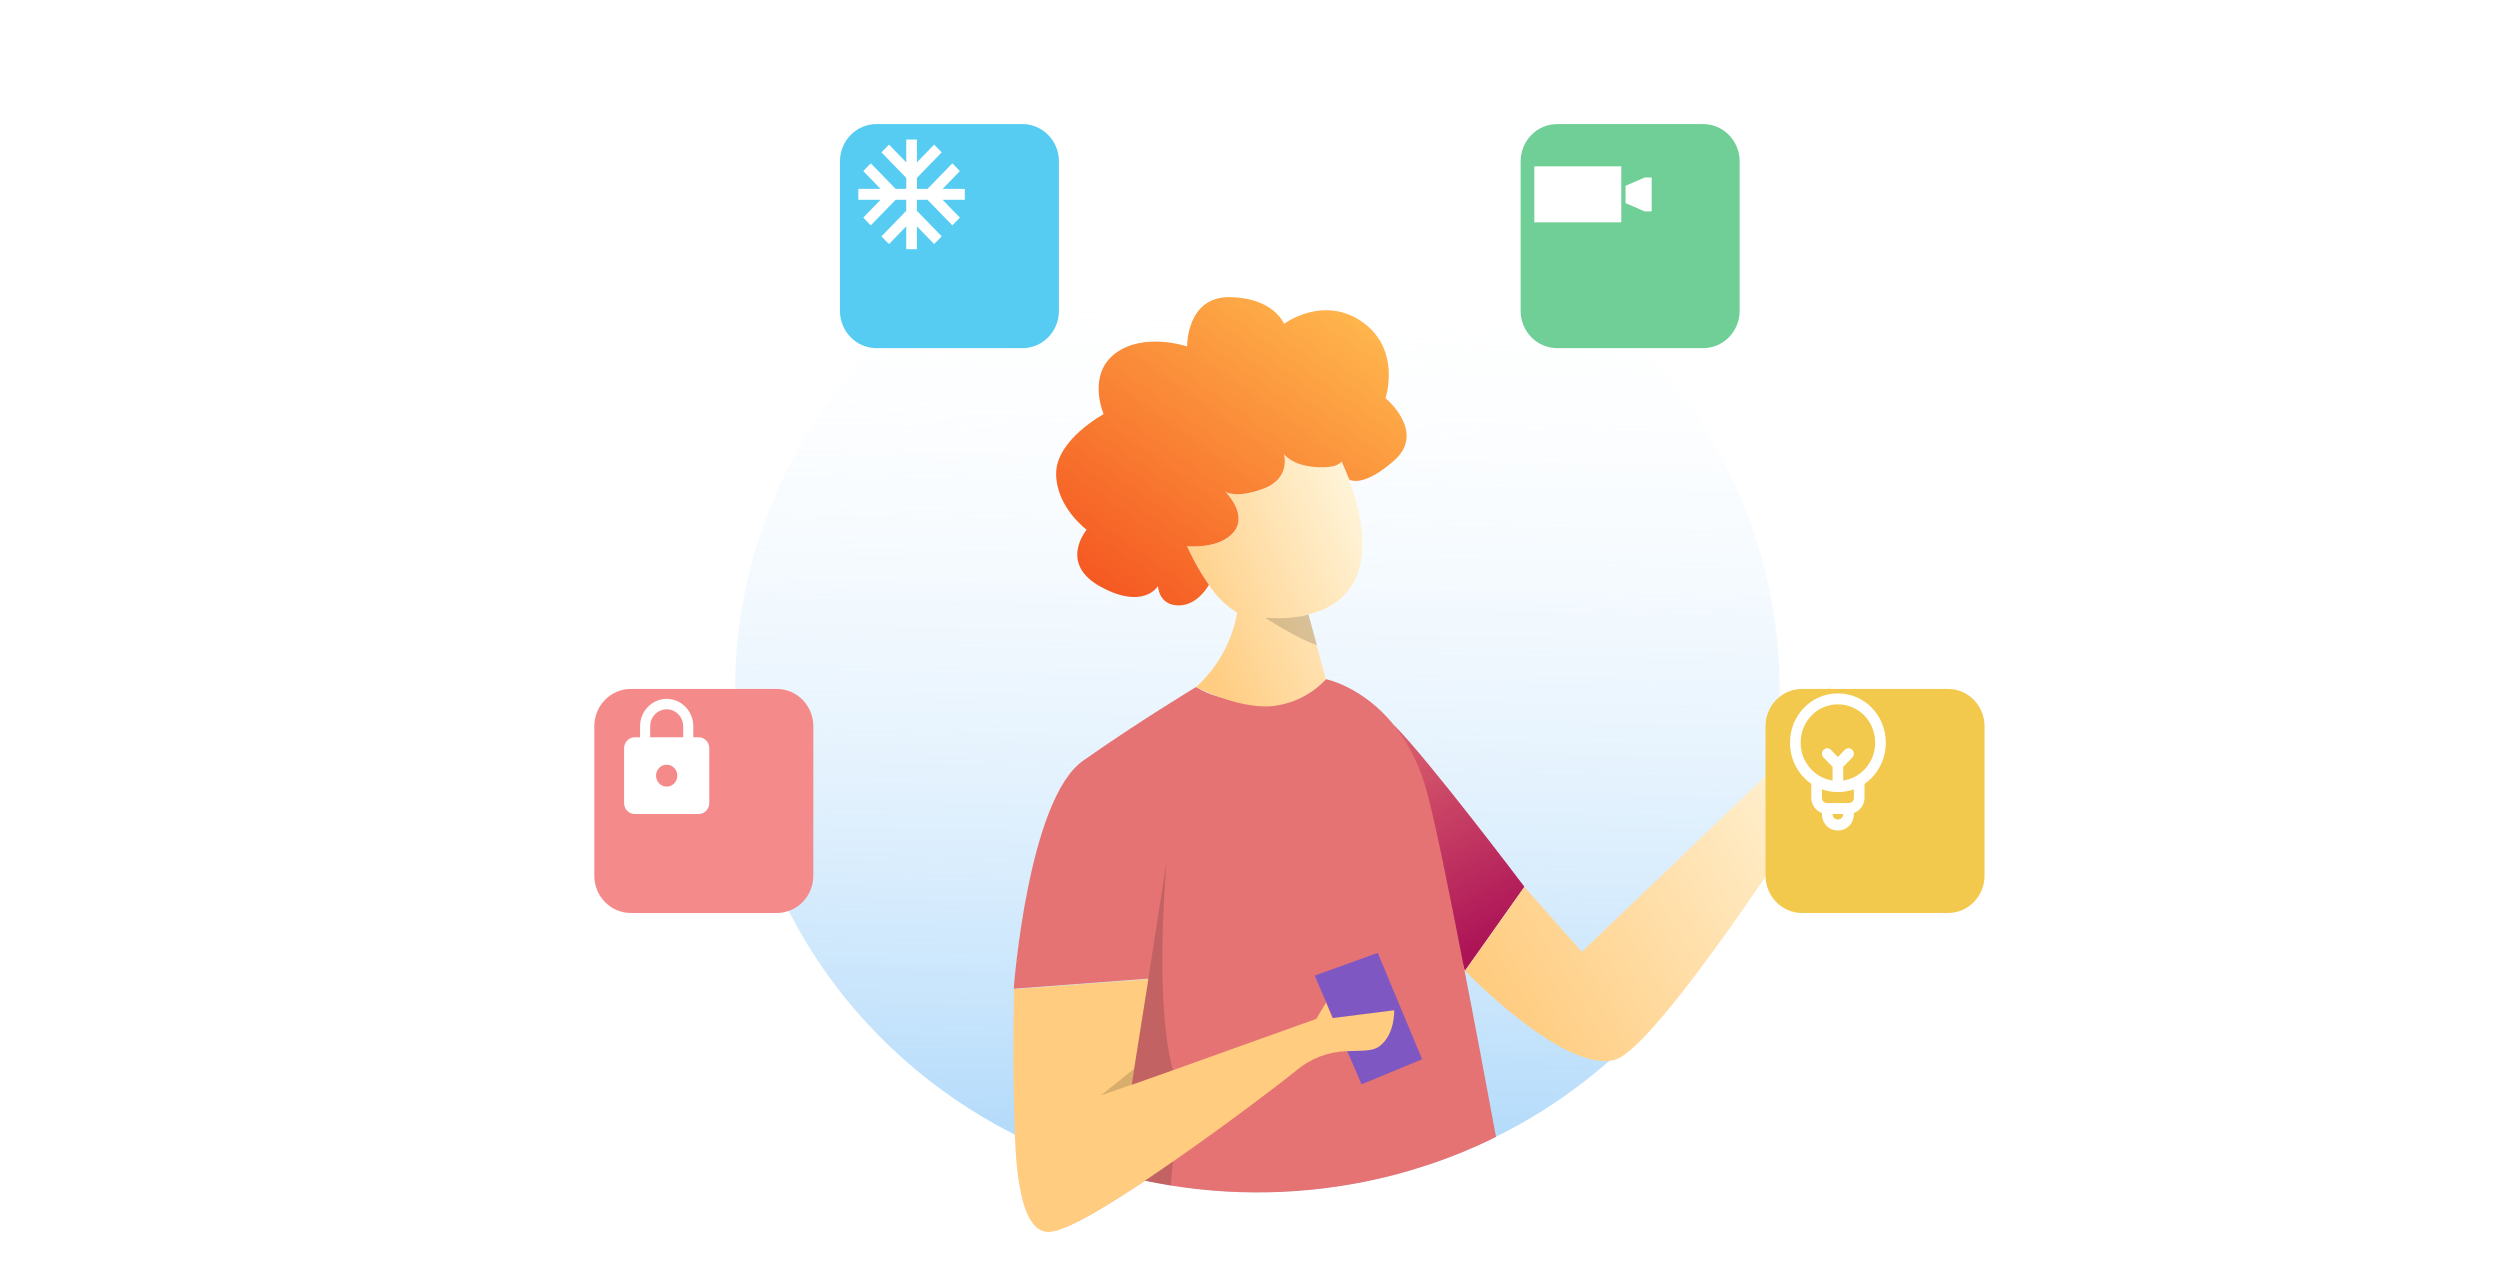 <svg width="300" height="154" viewBox="0 0 300 154" fill="none" xmlns="http://www.w3.org/2000/svg">
<path d="M213.556 82.672C213.564 91.069 211.751 99.374 208.235 107.056C204.719 114.738 199.576 121.627 193.137 127.282C191.345 128.856 189.462 130.331 187.496 131.698C184.973 133.453 182.317 135.022 179.551 136.394H179.522C178.932 136.692 178.333 136.976 177.729 137.251C177.453 137.381 177.183 137.503 176.902 137.624C175.153 138.397 173.358 139.091 171.518 139.706C170.068 140.172 168.58 140.638 167.077 141.02C158.406 143.243 149.343 143.654 140.495 142.226C139.446 142.059 138.412 141.868 137.382 141.649L136.512 141.458C133.886 140.866 131.303 140.11 128.779 139.194C127.313 138.662 125.876 138.08 124.468 137.447C123.922 137.2 123.376 136.948 122.84 136.687C122.472 136.51 122.11 136.329 121.747 136.147C111.913 131.169 103.629 123.761 97.742 114.683C91.855 105.604 88.577 95.18 88.243 84.478C87.91 73.777 90.534 63.182 95.846 53.78C101.158 44.377 108.967 36.504 118.473 30.967C127.98 25.429 138.843 22.427 149.949 22.267C161.055 22.107 172.006 24.795 181.68 30.056C191.354 35.316 199.404 42.961 205.005 52.206C210.606 61.452 213.557 71.966 213.556 82.672Z" fill="url(#paint0_linear_180337_24)"/>
<path d="M167.309 87.042C171.301 91.002 182.929 106.412 182.929 106.412L175.786 116.507L169.363 96.452L167.309 87.042Z" fill="url(#paint1_linear_180337_24)"/>
<path d="M179.522 136.426C178.932 136.724 178.333 137.009 177.729 137.283C177.453 137.414 177.183 137.535 176.902 137.656C175.153 138.429 173.358 139.124 171.518 139.739C170.068 140.204 168.58 140.67 167.077 141.052C158.406 143.275 149.343 143.687 140.495 142.259C139.446 142.091 138.412 141.9 137.382 141.681C133.612 144.187 130.133 146.307 127.827 147.271L128.016 145.72L128.799 139.231L130.611 124.133L137.793 117.438L121.646 118.645C121.646 118.645 123.342 95.958 129.963 91.29C136.585 86.623 143.53 82.439 143.53 82.439C144.359 82.966 145.271 83.358 146.232 83.599C148.528 84.211 150.915 84.446 153.293 84.293C156.125 84.168 158.957 81.629 159.092 81.498C159.092 81.498 163.539 82.351 167.309 87.06C169.189 89.485 170.539 92.252 171.277 95.194C172.205 98.637 173.853 106.677 175.728 116.39C176.955 122.642 178.246 129.574 179.522 136.426Z" fill="url(#paint2_linear_180337_24)"/>
<path d="M182.929 106.43L189.821 114.215L214.059 91.025L214.977 86.278L219.811 82.23L217.66 88.402V96.443C217.66 96.443 198.965 125.651 193.813 127.156C187.787 128.922 175.796 116.497 175.796 116.497L182.929 106.43Z" fill="url(#paint3_linear_180337_24)"/>
<path d="M157.768 117.075L163.389 130.119L170.653 127.109L165.327 114.345L157.768 117.075Z" fill="#7E57C2"/>
<path d="M165.598 125.502C164.694 126.22 163.346 126.052 161.673 126.136C159.427 126.193 157.272 127.007 155.584 128.437C153.336 130.258 147.053 135.024 140.77 139.375C139.63 140.162 138.489 140.94 137.387 141.704C133.617 144.211 130.138 146.33 127.832 147.295C127.226 147.584 126.572 147.769 125.899 147.84C122.67 147.919 121.979 141.397 121.781 136.193C121.718 134.465 121.704 132.886 121.67 131.745C121.535 127.179 121.67 118.701 121.67 118.701L137.817 117.49L136.106 128.269L135.807 130.175V130.189L140.64 128.465L140.79 128.414L157.947 122.269L159.131 120.299L159.885 122.162H159.958L167.304 121.23C167.304 121.23 167.43 124.053 165.598 125.502Z" fill="url(#paint4_linear_180337_24)"/>
<path d="M161.891 57.516C161.47 56.408 161.108 55.653 161.002 55.429V55.373C161.002 55.373 160.629 56.259 157.826 56.044C155.023 55.83 154.095 54.488 154.095 54.488C154.095 54.488 154.975 57.395 151.635 58.639C148.421 59.841 147.155 59.063 147.068 59.007C147.237 59.184 149.75 61.774 148.083 63.829C146.357 65.958 142.476 65.538 142.476 65.538V65.566C142.965 66.632 143.512 67.673 144.115 68.683C144.434 69.214 144.748 69.703 145.081 70.159V70.192C145.937 71.534 147.093 72.675 148.465 73.532C147.862 76.941 146.131 80.071 143.53 82.453C144.405 82.893 145.307 83.281 146.232 83.613C148.034 84.27 150.456 84.922 152.616 84.741C155.119 84.483 157.432 83.333 159.102 81.517L157.995 77.422L157 73.733C165.999 71.52 163.524 61.895 161.891 57.516ZM156.497 73.868L156.657 73.83L156.913 73.76C156.54 73.916 156.146 74.019 155.743 74.068C155.951 74.017 156.164 73.961 156.386 73.896L156.497 73.868Z" fill="url(#paint5_linear_180337_24)"/>
<path d="M167.309 55.252C163.597 58.541 161.992 57.614 161.891 57.526V57.516C161.47 56.408 161.108 55.653 161.006 55.429L160.982 55.373C160.982 55.373 160.605 56.259 157.802 56.044C154.999 55.83 154.076 54.488 154.076 54.488C154.076 54.488 154.955 57.395 151.616 58.639C148.397 59.841 147.13 59.063 147.048 59.007C147.217 59.179 149.731 61.77 148.063 63.824C146.338 65.953 142.457 65.538 142.457 65.538V65.562C142.945 66.629 143.492 67.671 144.095 68.683C144.417 69.211 144.74 69.703 145.062 70.159V70.192C145.062 70.192 143.738 72.703 141.374 72.652C139.011 72.6 138.958 70.323 138.958 70.323C138.958 70.323 137.285 73.229 132.119 70.43C126.952 67.63 130.398 63.572 130.398 63.572C130.398 63.572 126.735 60.87 126.735 56.822C126.735 52.774 132.438 49.695 132.438 49.695C132.438 49.695 130.398 44.994 133.839 42.404C137.281 39.814 142.452 41.57 142.452 41.57C142.452 41.57 142.351 35.556 147.619 35.654C152.887 35.752 154.08 38.859 154.08 38.859C154.08 38.859 158.817 35.328 163.505 38.654C168.193 41.98 166.265 47.78 166.265 47.78C166.265 47.78 171.18 51.828 167.309 55.252Z" fill="url(#paint6_linear_180337_24)"/>
<path opacity="0.15" d="M158.034 77.408C155.787 76.723 151.79 74.11 151.79 74.11C153.367 74.27 154.961 74.189 156.512 73.868L156.671 73.83L156.981 73.742H157.024L158.034 77.408Z" fill="black"/>
<path opacity="0.15" d="M139.973 103.505L137.793 117.48L136.082 128.26L132.1 131.451L140.765 128.418C140.765 128.418 138.518 122.232 139.973 103.505Z" fill="black"/>
<path opacity="0.15" d="M137.373 141.681C138.402 141.9 139.436 142.091 140.485 142.259C140.538 141.304 140.635 140.339 140.77 139.375L137.373 141.681Z" fill="black"/>
<g filter="url(#filter0_d_180337_24)">
<path d="M117.964 10.16H100.44C98.022 10.16 96.062 12.165 96.062 14.639V32.567C96.062 35.041 98.022 37.046 100.44 37.046H117.964C120.382 37.046 122.343 35.041 122.343 32.567V14.639C122.343 12.165 120.382 10.16 117.964 10.16Z" fill="#56CCF2"/>
</g>
<g clip-path="url(#clip0_180337_24)">
<path d="M115.777 22.663H113.113L115.183 20.531L114.283 19.596L111.305 22.663H110.028V21.347L113.005 18.28L112.098 17.352L110.028 19.485V16.741H108.75V19.485L106.68 17.352L105.773 18.28L108.75 21.347V22.663H107.472L104.495 19.596L103.595 20.531L105.664 22.663H103V23.979H105.664L103.595 26.111L104.495 27.046L107.472 23.979H108.75V25.295L105.773 28.362L106.68 29.29L108.75 27.158V29.902H110.028V27.158L112.098 29.29L113.005 28.362L110.028 25.295V23.979H111.305L114.283 27.046L115.183 26.111L113.113 23.979H115.777V22.663Z" fill="white"/>
</g>
<g filter="url(#filter1_d_180337_24)">
<path d="M229.035 77.941H211.511C209.093 77.941 207.133 79.947 207.133 82.42V100.348C207.133 102.822 209.093 104.827 211.511 104.827H229.035C231.453 104.827 233.414 102.822 233.414 100.348V82.42C233.414 79.947 231.453 77.941 229.035 77.941Z" fill="#F2C94C"/>
</g>
<path d="M226.298 89.129C226.298 85.838 223.743 83.206 220.548 83.206C217.354 83.206 214.799 85.838 214.799 89.129C214.799 91.169 215.821 93.011 217.354 94.064V95.709C217.354 96.565 217.865 97.289 218.632 97.552V97.683C218.632 98.802 219.462 99.658 220.548 99.658C221.634 99.658 222.465 98.802 222.465 97.683V97.552C223.232 97.289 223.743 96.565 223.743 95.709V94.064C225.276 93.011 226.298 91.169 226.298 89.129ZM216.077 89.129C216.077 86.562 218.057 84.522 220.548 84.522C223.04 84.522 225.02 86.562 225.02 89.129C225.02 91.432 223.359 93.34 221.187 93.669V92.024L222.273 90.905C222.529 90.642 222.529 90.247 222.273 89.984C222.018 89.721 221.634 89.721 221.379 89.984L220.548 90.84L219.718 89.984C219.462 89.721 219.079 89.721 218.824 89.984C218.568 90.247 218.568 90.642 218.824 90.905L219.91 92.024V93.669C217.738 93.34 216.077 91.432 216.077 89.129ZM220.548 98.341C220.165 98.341 219.91 98.078 219.91 97.683H221.187C221.187 98.078 220.932 98.341 220.548 98.341ZM222.465 95.709C222.465 96.104 222.209 96.367 221.826 96.367H219.271C218.887 96.367 218.632 96.104 218.632 95.709V94.722C219.207 94.92 219.846 95.051 220.548 95.051C221.251 95.051 221.89 94.92 222.465 94.722V95.709Z" fill="white"/>
<g filter="url(#filter2_d_180337_24)">
<path d="M88.489 77.941H70.965C68.547 77.941 66.586 79.946 66.586 82.42V100.348C66.586 102.822 68.547 104.827 70.965 104.827H88.489C90.907 104.827 92.867 102.822 92.867 100.348V82.42C92.867 79.946 90.907 77.941 88.489 77.941Z" fill="#F58A8A"/>
</g>
<g clip-path="url(#clip1_180337_24)">
<path d="M83.835 88.47H83.196V87.154C83.196 85.338 81.765 83.864 80.002 83.864C78.239 83.864 76.808 85.338 76.808 87.154V88.47H76.169C75.466 88.47 74.891 89.063 74.891 89.787V96.367C74.891 97.091 75.466 97.683 76.169 97.683H83.835C84.538 97.683 85.113 97.091 85.113 96.367V89.787C85.113 89.063 84.538 88.47 83.835 88.47ZM80.002 94.393C79.299 94.393 78.724 93.801 78.724 93.077C78.724 92.353 79.299 91.761 80.002 91.761C80.705 91.761 81.28 92.353 81.28 93.077C81.28 93.801 80.705 94.393 80.002 94.393ZM81.982 88.47H78.022V87.154C78.022 86.029 78.909 85.114 80.002 85.114C81.094 85.114 81.982 86.029 81.982 87.154V88.47Z" fill="white"/>
</g>
<g filter="url(#filter3_d_180337_24)">
<path d="M199.648 10.16H182.124C179.706 10.16 177.746 12.165 177.746 14.639V32.567C177.746 35.041 179.706 37.046 182.124 37.046H199.648C202.067 37.046 204.027 35.041 204.027 32.567V14.639C204.027 12.165 202.067 10.16 199.648 10.16Z" fill="#6FCF97"/>
</g>
<path d="M194.555 19.963H184.121V26.68H194.555V19.963Z" fill="white"/>
<path d="M197.366 21.299L195.064 22.296V24.374L197.366 25.371H198.202V21.299H197.366Z" fill="white"/>
<defs>
<filter id="filter0_d_180337_24" x="86.599" y="0.697" width="54.669" height="55.274" filterUnits="userSpaceOnUse" color-interpolation-filters="sRGB">
<feFlood flood-opacity="0" result="BackgroundImageFix"/>
<feColorMatrix in="SourceAlpha" type="matrix" values="0 0 0 0 0 0 0 0 0 0 0 0 0 0 0 0 0 0 127 0" result="hardAlpha"/>
<feOffset dx="4.731" dy="4.731"/>
<feGaussianBlur stdDeviation="7.097"/>
<feColorMatrix type="matrix" values="0 0 0 0 0 0 0 0 0 0 0 0 0 0 0 0 0 0 0.15 0"/>
<feBlend mode="normal" in2="BackgroundImageFix" result="effect1_dropShadow_180337_24"/>
<feBlend mode="normal" in="SourceGraphic" in2="effect1_dropShadow_180337_24" result="shape"/>
</filter>
<filter id="filter1_d_180337_24" x="197.67" y="68.478" width="54.669" height="55.274" filterUnits="userSpaceOnUse" color-interpolation-filters="sRGB">
<feFlood flood-opacity="0" result="BackgroundImageFix"/>
<feColorMatrix in="SourceAlpha" type="matrix" values="0 0 0 0 0 0 0 0 0 0 0 0 0 0 0 0 0 0 127 0" result="hardAlpha"/>
<feOffset dx="4.731" dy="4.731"/>
<feGaussianBlur stdDeviation="7.097"/>
<feColorMatrix type="matrix" values="0 0 0 0 0 0 0 0 0 0 0 0 0 0 0 0 0 0 0.15 0"/>
<feBlend mode="normal" in2="BackgroundImageFix" result="effect1_dropShadow_180337_24"/>
<feBlend mode="normal" in="SourceGraphic" in2="effect1_dropShadow_180337_24" result="shape"/>
</filter>
<filter id="filter2_d_180337_24" x="57.124" y="68.478" width="54.669" height="55.274" filterUnits="userSpaceOnUse" color-interpolation-filters="sRGB">
<feFlood flood-opacity="0" result="BackgroundImageFix"/>
<feColorMatrix in="SourceAlpha" type="matrix" values="0 0 0 0 0 0 0 0 0 0 0 0 0 0 0 0 0 0 127 0" result="hardAlpha"/>
<feOffset dx="4.731" dy="4.731"/>
<feGaussianBlur stdDeviation="7.097"/>
<feColorMatrix type="matrix" values="0 0 0 0 0 0 0 0 0 0 0 0 0 0 0 0 0 0 0.15 0"/>
<feBlend mode="normal" in2="BackgroundImageFix" result="effect1_dropShadow_180337_24"/>
<feBlend mode="normal" in="SourceGraphic" in2="effect1_dropShadow_180337_24" result="shape"/>
</filter>
<filter id="filter3_d_180337_24" x="168.283" y="0.697" width="54.669" height="55.274" filterUnits="userSpaceOnUse" color-interpolation-filters="sRGB">
<feFlood flood-opacity="0" result="BackgroundImageFix"/>
<feColorMatrix in="SourceAlpha" type="matrix" values="0 0 0 0 0 0 0 0 0 0 0 0 0 0 0 0 0 0 127 0" result="hardAlpha"/>
<feOffset dx="4.731" dy="4.731"/>
<feGaussianBlur stdDeviation="7.097"/>
<feColorMatrix type="matrix" values="0 0 0 0 0 0 0 0 0 0 0 0 0 0 0 0 0 0 0.15 0"/>
<feBlend mode="normal" in2="BackgroundImageFix" result="effect1_dropShadow_180337_24"/>
<feBlend mode="normal" in="SourceGraphic" in2="effect1_dropShadow_180337_24" result="shape"/>
</filter>
<linearGradient id="paint0_linear_180337_24" x1="151.143" y1="28.82" x2="149.152" y2="147.878" gradientUnits="userSpaceOnUse">
<stop stop-color="white" stop-opacity="0"/>
<stop offset="1" stop-color="#64B5F6" stop-opacity="0.6"/>
</linearGradient>
<linearGradient id="paint1_linear_180337_24" x1="162.577" y1="83.04" x2="178.913" y2="112.822" gradientUnits="userSpaceOnUse">
<stop stop-color="#E57373"/>
<stop offset="1" stop-color="#AD1457"/>
</linearGradient>
<linearGradient id="paint2_linear_180337_24" x1="26547.9" y1="36344.2" x2="24847.4" y2="45051.4" gradientUnits="userSpaceOnUse">
<stop stop-color="#E57373"/>
<stop offset="1" stop-color="#AD1457"/>
</linearGradient>
<linearGradient id="paint3_linear_180337_24" x1="226.369" y1="93.806" x2="180.423" y2="121.421" gradientUnits="userSpaceOnUse">
<stop stop-color="#FFF8E1"/>
<stop offset="1" stop-color="#FFCC80"/>
</linearGradient>
<linearGradient id="paint4_linear_180337_24" x1="20434.8" y1="20366.2" x2="17966.7" y2="18639.7" gradientUnits="userSpaceOnUse">
<stop stop-color="#FFF8E1"/>
<stop offset="1" stop-color="#FFCC80"/>
</linearGradient>
<linearGradient id="paint5_linear_180337_24" x1="166.622" y1="62.26" x2="141.375" y2="73.048" gradientUnits="userSpaceOnUse">
<stop stop-color="#FFF8E1"/>
<stop offset="1" stop-color="#FFCC80"/>
</linearGradient>
<linearGradient id="paint6_linear_180337_24" x1="160.765" y1="35.477" x2="132.291" y2="75.391" gradientUnits="userSpaceOnUse">
<stop stop-color="#FFB74D"/>
<stop offset="1" stop-color="#F4511E"/>
</linearGradient>
<clipPath id="clip0_180337_24">
<rect width="15.332" height="15.794" fill="white" transform="translate(101.723 15.424)"/>
</clipPath>
<clipPath id="clip1_180337_24">
<rect width="15.332" height="15.794" fill="white" transform="translate(72.336 83.206)"/>
</clipPath>
</defs>
</svg>
